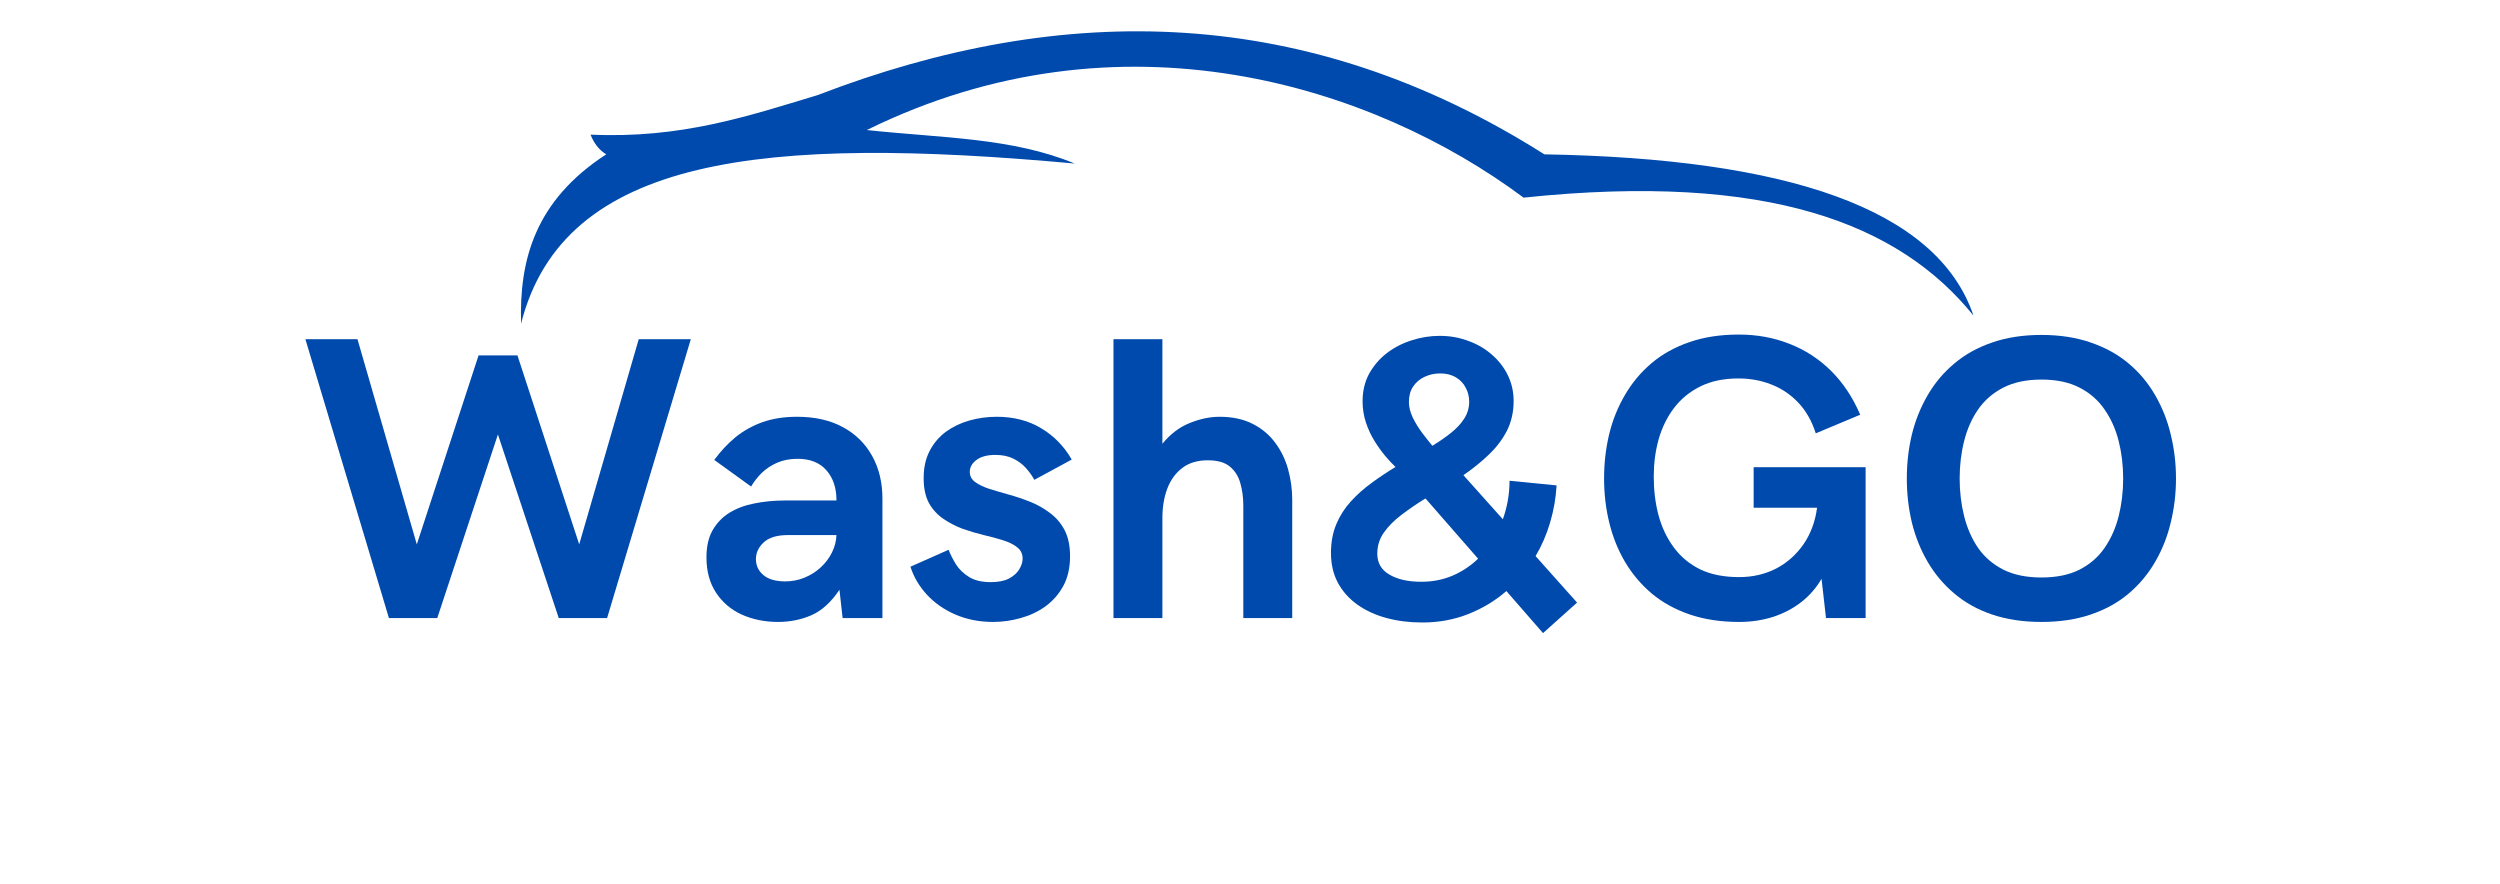 <svg xmlns="http://www.w3.org/2000/svg" xmlns:xlink="http://www.w3.org/1999/xlink" width="280" zoomAndPan="magnify" viewBox="0 0 210 74.25" height="99" preserveAspectRatio="xMidYMid meet" version="1.0"><defs><g/><clipPath id="57f60a9173"><path d="M 43.59 2 L 166 2 L 166 27.473 L 43.59 27.473 Z M 43.59 2 " clip-rule="nonzero"/></clipPath></defs><g fill="#004aad" fill-opacity="1"><g transform="translate(25.231, 51.915)"><g><path d="M 7.438 0 L 0.422 -23.422 L 4.797 -23.422 L 9.781 -6.188 L 14.969 -22.062 L 18.234 -22.062 L 23.422 -6.188 L 28.422 -23.422 L 32.797 -23.422 L 25.766 0 L 21.703 0 L 16.594 -15.422 L 11.5 0 Z M 7.438 0 "/></g></g></g><g fill="#004aad" fill-opacity="1"><g transform="translate(58.436, 51.915)"><g><path d="M 6.938 0.328 C 5.801 0.328 4.773 0.117 3.859 -0.297 C 2.953 -0.711 2.234 -1.328 1.703 -2.141 C 1.172 -2.953 0.906 -3.938 0.906 -5.094 C 0.906 -5.988 1.07 -6.738 1.406 -7.344 C 1.75 -7.957 2.219 -8.453 2.812 -8.828 C 3.414 -9.203 4.117 -9.469 4.922 -9.625 C 5.723 -9.789 6.586 -9.875 7.516 -9.875 L 11.828 -9.875 C 11.828 -10.926 11.547 -11.77 10.984 -12.406 C 10.43 -13.051 9.617 -13.375 8.547 -13.375 C 7.922 -13.375 7.352 -13.266 6.844 -13.047 C 6.344 -12.828 5.91 -12.539 5.547 -12.188 C 5.191 -11.832 4.895 -11.453 4.656 -11.047 L 1.562 -13.281 C 2.094 -14.008 2.688 -14.645 3.344 -15.188 C 4.008 -15.727 4.766 -16.148 5.609 -16.453 C 6.461 -16.754 7.43 -16.906 8.516 -16.906 C 10.023 -16.906 11.312 -16.613 12.375 -16.031 C 13.438 -15.457 14.254 -14.648 14.828 -13.609 C 15.398 -12.578 15.688 -11.391 15.688 -10.047 L 15.688 0 L 12.344 0 L 12.078 -2.375 C 11.379 -1.332 10.594 -0.617 9.719 -0.234 C 8.844 0.141 7.914 0.328 6.938 0.328 Z M 7.516 -3.078 C 8.086 -3.078 8.629 -3.18 9.141 -3.391 C 9.648 -3.598 10.102 -3.883 10.5 -4.25 C 10.895 -4.613 11.207 -5.023 11.438 -5.484 C 11.676 -5.953 11.805 -6.445 11.828 -6.969 L 7.75 -6.969 C 6.82 -6.969 6.141 -6.758 5.703 -6.344 C 5.273 -5.938 5.062 -5.473 5.062 -4.953 C 5.062 -4.41 5.27 -3.961 5.688 -3.609 C 6.113 -3.254 6.723 -3.078 7.516 -3.078 Z M 7.516 -3.078 "/></g></g></g><g fill="#004aad" fill-opacity="1"><g transform="translate(76.025, 51.915)"><g><path d="M 7.391 0.328 C 6.234 0.328 5.176 0.117 4.219 -0.297 C 3.27 -0.711 2.473 -1.27 1.828 -1.969 C 1.18 -2.676 0.723 -3.457 0.453 -4.312 L 3.656 -5.734 C 3.812 -5.336 4.02 -4.926 4.281 -4.5 C 4.551 -4.082 4.922 -3.727 5.391 -3.438 C 5.859 -3.156 6.457 -3.016 7.188 -3.016 C 7.82 -3.016 8.332 -3.113 8.719 -3.312 C 9.113 -3.52 9.406 -3.781 9.594 -4.094 C 9.781 -4.406 9.875 -4.703 9.875 -4.984 C 9.875 -5.391 9.723 -5.707 9.422 -5.938 C 9.129 -6.176 8.734 -6.375 8.234 -6.531 C 7.742 -6.688 7.203 -6.832 6.609 -6.969 C 6.016 -7.113 5.422 -7.289 4.828 -7.5 C 4.242 -7.719 3.703 -8 3.203 -8.344 C 2.703 -8.688 2.301 -9.129 2 -9.672 C 1.707 -10.223 1.562 -10.914 1.562 -11.75 C 1.562 -12.625 1.727 -13.383 2.062 -14.031 C 2.395 -14.676 2.848 -15.211 3.422 -15.641 C 4.004 -16.066 4.664 -16.383 5.406 -16.594 C 6.145 -16.801 6.91 -16.906 7.703 -16.906 C 9.129 -16.906 10.375 -16.582 11.438 -15.938 C 12.508 -15.301 13.363 -14.426 14 -13.312 L 10.859 -11.609 C 10.672 -11.953 10.438 -12.281 10.156 -12.594 C 9.875 -12.914 9.52 -13.18 9.094 -13.391 C 8.676 -13.598 8.172 -13.703 7.578 -13.703 C 6.91 -13.703 6.383 -13.562 6 -13.281 C 5.625 -13 5.438 -12.664 5.438 -12.281 C 5.438 -11.926 5.586 -11.641 5.891 -11.422 C 6.191 -11.203 6.594 -11.008 7.094 -10.844 C 7.602 -10.688 8.156 -10.523 8.75 -10.359 C 9.352 -10.191 9.953 -9.988 10.547 -9.75 C 11.141 -9.508 11.688 -9.195 12.188 -8.812 C 12.695 -8.438 13.102 -7.957 13.406 -7.375 C 13.707 -6.789 13.859 -6.062 13.859 -5.188 C 13.859 -4.227 13.672 -3.398 13.297 -2.703 C 12.922 -2.016 12.422 -1.441 11.797 -0.984 C 11.172 -0.535 10.477 -0.207 9.719 0 C 8.957 0.219 8.18 0.328 7.391 0.328 Z M 7.391 0.328 "/></g></g></g><g fill="#004aad" fill-opacity="1"><g transform="translate(91.094, 51.915)"><g><path d="M 2.438 0 L 2.438 -23.422 L 6.547 -23.422 L 6.547 -14.641 C 7.211 -15.453 7.973 -16.031 8.828 -16.375 C 9.691 -16.727 10.531 -16.906 11.344 -16.906 C 12.426 -16.906 13.352 -16.707 14.125 -16.312 C 14.895 -15.926 15.523 -15.398 16.016 -14.734 C 16.516 -14.066 16.879 -13.316 17.109 -12.484 C 17.336 -11.648 17.453 -10.805 17.453 -9.953 L 17.453 0 L 13.344 0 L 13.344 -9.438 C 13.344 -10.125 13.258 -10.754 13.094 -11.328 C 12.938 -11.898 12.645 -12.363 12.219 -12.719 C 11.801 -13.07 11.18 -13.25 10.359 -13.25 C 9.492 -13.25 8.781 -13.035 8.219 -12.609 C 7.656 -12.18 7.234 -11.598 6.953 -10.859 C 6.68 -10.129 6.547 -9.305 6.547 -8.391 L 6.547 0 Z M 2.438 0 "/></g></g></g><g fill="#004aad" fill-opacity="1"><g transform="translate(110.473, 51.915)"><g><path d="M 22 -1.297 L 19.141 1.266 L 16.062 -2.266 C 15.113 -1.441 14.039 -0.797 12.844 -0.328 C 11.656 0.141 10.375 0.375 9 0.375 C 7.926 0.375 6.926 0.25 6 0 C 5.07 -0.25 4.254 -0.625 3.547 -1.125 C 2.848 -1.625 2.301 -2.238 1.906 -2.969 C 1.52 -3.695 1.328 -4.531 1.328 -5.469 C 1.328 -6.352 1.473 -7.148 1.766 -7.859 C 2.066 -8.578 2.473 -9.219 2.984 -9.781 C 3.504 -10.352 4.086 -10.875 4.734 -11.344 C 5.379 -11.82 6.051 -12.27 6.75 -12.688 C 6.488 -12.938 6.203 -13.242 5.891 -13.609 C 5.578 -13.984 5.273 -14.406 4.984 -14.875 C 4.691 -15.344 4.453 -15.859 4.266 -16.422 C 4.078 -16.984 3.984 -17.578 3.984 -18.203 C 3.984 -19.066 4.164 -19.836 4.531 -20.516 C 4.906 -21.191 5.398 -21.77 6.016 -22.25 C 6.641 -22.727 7.336 -23.086 8.109 -23.328 C 8.879 -23.578 9.664 -23.703 10.469 -23.703 C 11.312 -23.703 12.109 -23.562 12.859 -23.281 C 13.617 -23.008 14.281 -22.625 14.844 -22.125 C 15.414 -21.633 15.863 -21.055 16.188 -20.391 C 16.508 -19.723 16.672 -19.004 16.672 -18.234 C 16.672 -17.297 16.477 -16.453 16.094 -15.703 C 15.707 -14.961 15.191 -14.289 14.547 -13.688 C 13.91 -13.082 13.211 -12.52 12.453 -12 L 15.766 -8.297 C 16.141 -9.348 16.328 -10.426 16.328 -11.531 L 20.281 -11.141 C 20.219 -10.066 20.035 -9.023 19.734 -8.016 C 19.441 -7.016 19.035 -6.078 18.516 -5.203 Z M 7.875 -18.141 C 7.875 -17.734 7.984 -17.297 8.203 -16.828 C 8.43 -16.367 8.703 -15.93 9.016 -15.516 C 9.328 -15.109 9.602 -14.758 9.844 -14.469 C 10.426 -14.82 10.953 -15.188 11.422 -15.562 C 11.891 -15.938 12.258 -16.336 12.531 -16.766 C 12.801 -17.191 12.938 -17.66 12.938 -18.172 C 12.938 -18.586 12.844 -18.973 12.656 -19.328 C 12.477 -19.691 12.207 -19.984 11.844 -20.203 C 11.477 -20.43 11.031 -20.547 10.5 -20.547 C 10.031 -20.547 9.598 -20.453 9.203 -20.266 C 8.805 -20.086 8.484 -19.816 8.234 -19.453 C 7.992 -19.098 7.875 -18.66 7.875 -18.141 Z M 8.906 -3.047 C 9.863 -3.047 10.742 -3.219 11.547 -3.562 C 12.359 -3.914 13.07 -4.391 13.688 -4.984 L 9.266 -10.047 C 8.523 -9.586 7.848 -9.125 7.234 -8.656 C 6.629 -8.195 6.141 -7.703 5.766 -7.172 C 5.398 -6.641 5.219 -6.051 5.219 -5.406 C 5.219 -4.625 5.562 -4.035 6.25 -3.641 C 6.938 -3.242 7.82 -3.047 8.906 -3.047 Z M 8.906 -3.047 "/></g></g></g><g fill="#004aad" fill-opacity="1"><g transform="translate(133.384, 51.915)"><g><path d="M 12.703 0.328 C 11.16 0.328 9.781 0.117 8.562 -0.297 C 7.344 -0.711 6.281 -1.297 5.375 -2.047 C 4.477 -2.805 3.727 -3.691 3.125 -4.703 C 2.531 -5.711 2.086 -6.812 1.797 -8 C 1.504 -9.195 1.359 -10.438 1.359 -11.719 C 1.359 -13 1.5 -14.234 1.781 -15.422 C 2.07 -16.617 2.516 -17.723 3.109 -18.734 C 3.703 -19.754 4.445 -20.645 5.344 -21.406 C 6.238 -22.164 7.297 -22.754 8.516 -23.172 C 9.734 -23.598 11.117 -23.812 12.672 -23.812 C 14.203 -23.812 15.625 -23.551 16.938 -23.031 C 18.25 -22.52 19.41 -21.766 20.422 -20.766 C 21.43 -19.766 22.25 -18.535 22.875 -17.078 L 19.141 -15.516 C 18.797 -16.578 18.297 -17.445 17.641 -18.125 C 16.992 -18.801 16.242 -19.301 15.391 -19.625 C 14.547 -19.957 13.629 -20.125 12.641 -20.125 C 11.398 -20.125 10.332 -19.898 9.438 -19.453 C 8.539 -19.004 7.801 -18.395 7.219 -17.625 C 6.645 -16.863 6.219 -15.988 5.938 -15 C 5.664 -14.008 5.531 -12.973 5.531 -11.891 C 5.531 -10.723 5.664 -9.629 5.938 -8.609 C 6.219 -7.586 6.648 -6.688 7.234 -5.906 C 7.816 -5.125 8.555 -4.516 9.453 -4.078 C 10.359 -3.648 11.441 -3.438 12.703 -3.438 C 13.828 -3.438 14.852 -3.672 15.781 -4.141 C 16.707 -4.617 17.477 -5.297 18.094 -6.172 C 18.707 -7.055 19.094 -8.086 19.25 -9.266 L 13.922 -9.266 L 13.922 -12.672 L 23.328 -12.672 L 23.328 0 L 20 0 L 19.625 -3.297 C 19.207 -2.566 18.656 -1.926 17.969 -1.375 C 17.281 -0.832 16.488 -0.41 15.594 -0.109 C 14.695 0.18 13.734 0.328 12.703 0.328 Z M 12.703 0.328 "/></g></g></g><g fill="#004aad" fill-opacity="1"><g transform="translate(158.814, 51.915)"><g><path d="M 12.672 0.328 C 11.117 0.328 9.734 0.117 8.516 -0.297 C 7.297 -0.711 6.238 -1.301 5.344 -2.062 C 4.445 -2.82 3.703 -3.707 3.109 -4.719 C 2.516 -5.738 2.07 -6.844 1.781 -8.031 C 1.5 -9.219 1.359 -10.445 1.359 -11.719 C 1.359 -13 1.5 -14.227 1.781 -15.406 C 2.07 -16.594 2.516 -17.695 3.109 -18.719 C 3.703 -19.738 4.445 -20.625 5.344 -21.375 C 6.238 -22.133 7.297 -22.723 8.516 -23.141 C 9.734 -23.566 11.117 -23.781 12.672 -23.781 C 14.211 -23.781 15.594 -23.566 16.812 -23.141 C 18.039 -22.723 19.102 -22.133 20 -21.375 C 20.895 -20.625 21.633 -19.738 22.219 -18.719 C 22.812 -17.695 23.25 -16.594 23.531 -15.406 C 23.82 -14.227 23.969 -13 23.969 -11.719 C 23.969 -10.445 23.82 -9.219 23.531 -8.031 C 23.25 -6.844 22.812 -5.738 22.219 -4.719 C 21.633 -3.707 20.895 -2.82 20 -2.062 C 19.102 -1.301 18.039 -0.711 16.812 -0.297 C 15.594 0.117 14.211 0.328 12.672 0.328 Z M 12.672 -3.406 C 13.93 -3.406 14.992 -3.625 15.859 -4.062 C 16.734 -4.508 17.438 -5.117 17.969 -5.891 C 18.508 -6.672 18.906 -7.562 19.156 -8.562 C 19.406 -9.562 19.531 -10.613 19.531 -11.719 C 19.531 -12.82 19.406 -13.867 19.156 -14.859 C 18.906 -15.859 18.508 -16.742 17.969 -17.516 C 17.438 -18.297 16.734 -18.91 15.859 -19.359 C 14.992 -19.805 13.93 -20.031 12.672 -20.031 C 11.41 -20.031 10.344 -19.805 9.469 -19.359 C 8.594 -18.91 7.883 -18.297 7.344 -17.516 C 6.812 -16.742 6.422 -15.859 6.172 -14.859 C 5.922 -13.867 5.797 -12.82 5.797 -11.719 C 5.797 -10.613 5.922 -9.562 6.172 -8.562 C 6.422 -7.562 6.812 -6.672 7.344 -5.891 C 7.883 -5.117 8.594 -4.508 9.469 -4.062 C 10.344 -3.625 11.41 -3.406 12.672 -3.406 Z M 12.672 -3.406 "/></g></g></g><g clip-path="url(#57f60a9173)"><path fill="#004aad" d="M 43.77 27.184 C 47.348 13.066 64.262 11.355 90.273 13.738 C 85.008 11.555 79.125 11.602 72.812 10.922 C 94.191 0.406 115.367 7.191 127.98 16.602 C 148.578 14.438 159.574 18.832 165.773 26.512 C 162.703 17.48 150.012 13.312 129.727 12.965 C 109.848 0.379 89.441 0 68.672 7.992 C 62.863 9.742 57.223 11.66 49.605 11.309 C 49.871 11.98 50.277 12.574 50.922 12.965 C 44.941 16.848 43.609 21.836 43.77 27.184 Z M 43.77 27.184 " fill-opacity="1" fill-rule="evenodd"/></g></svg>